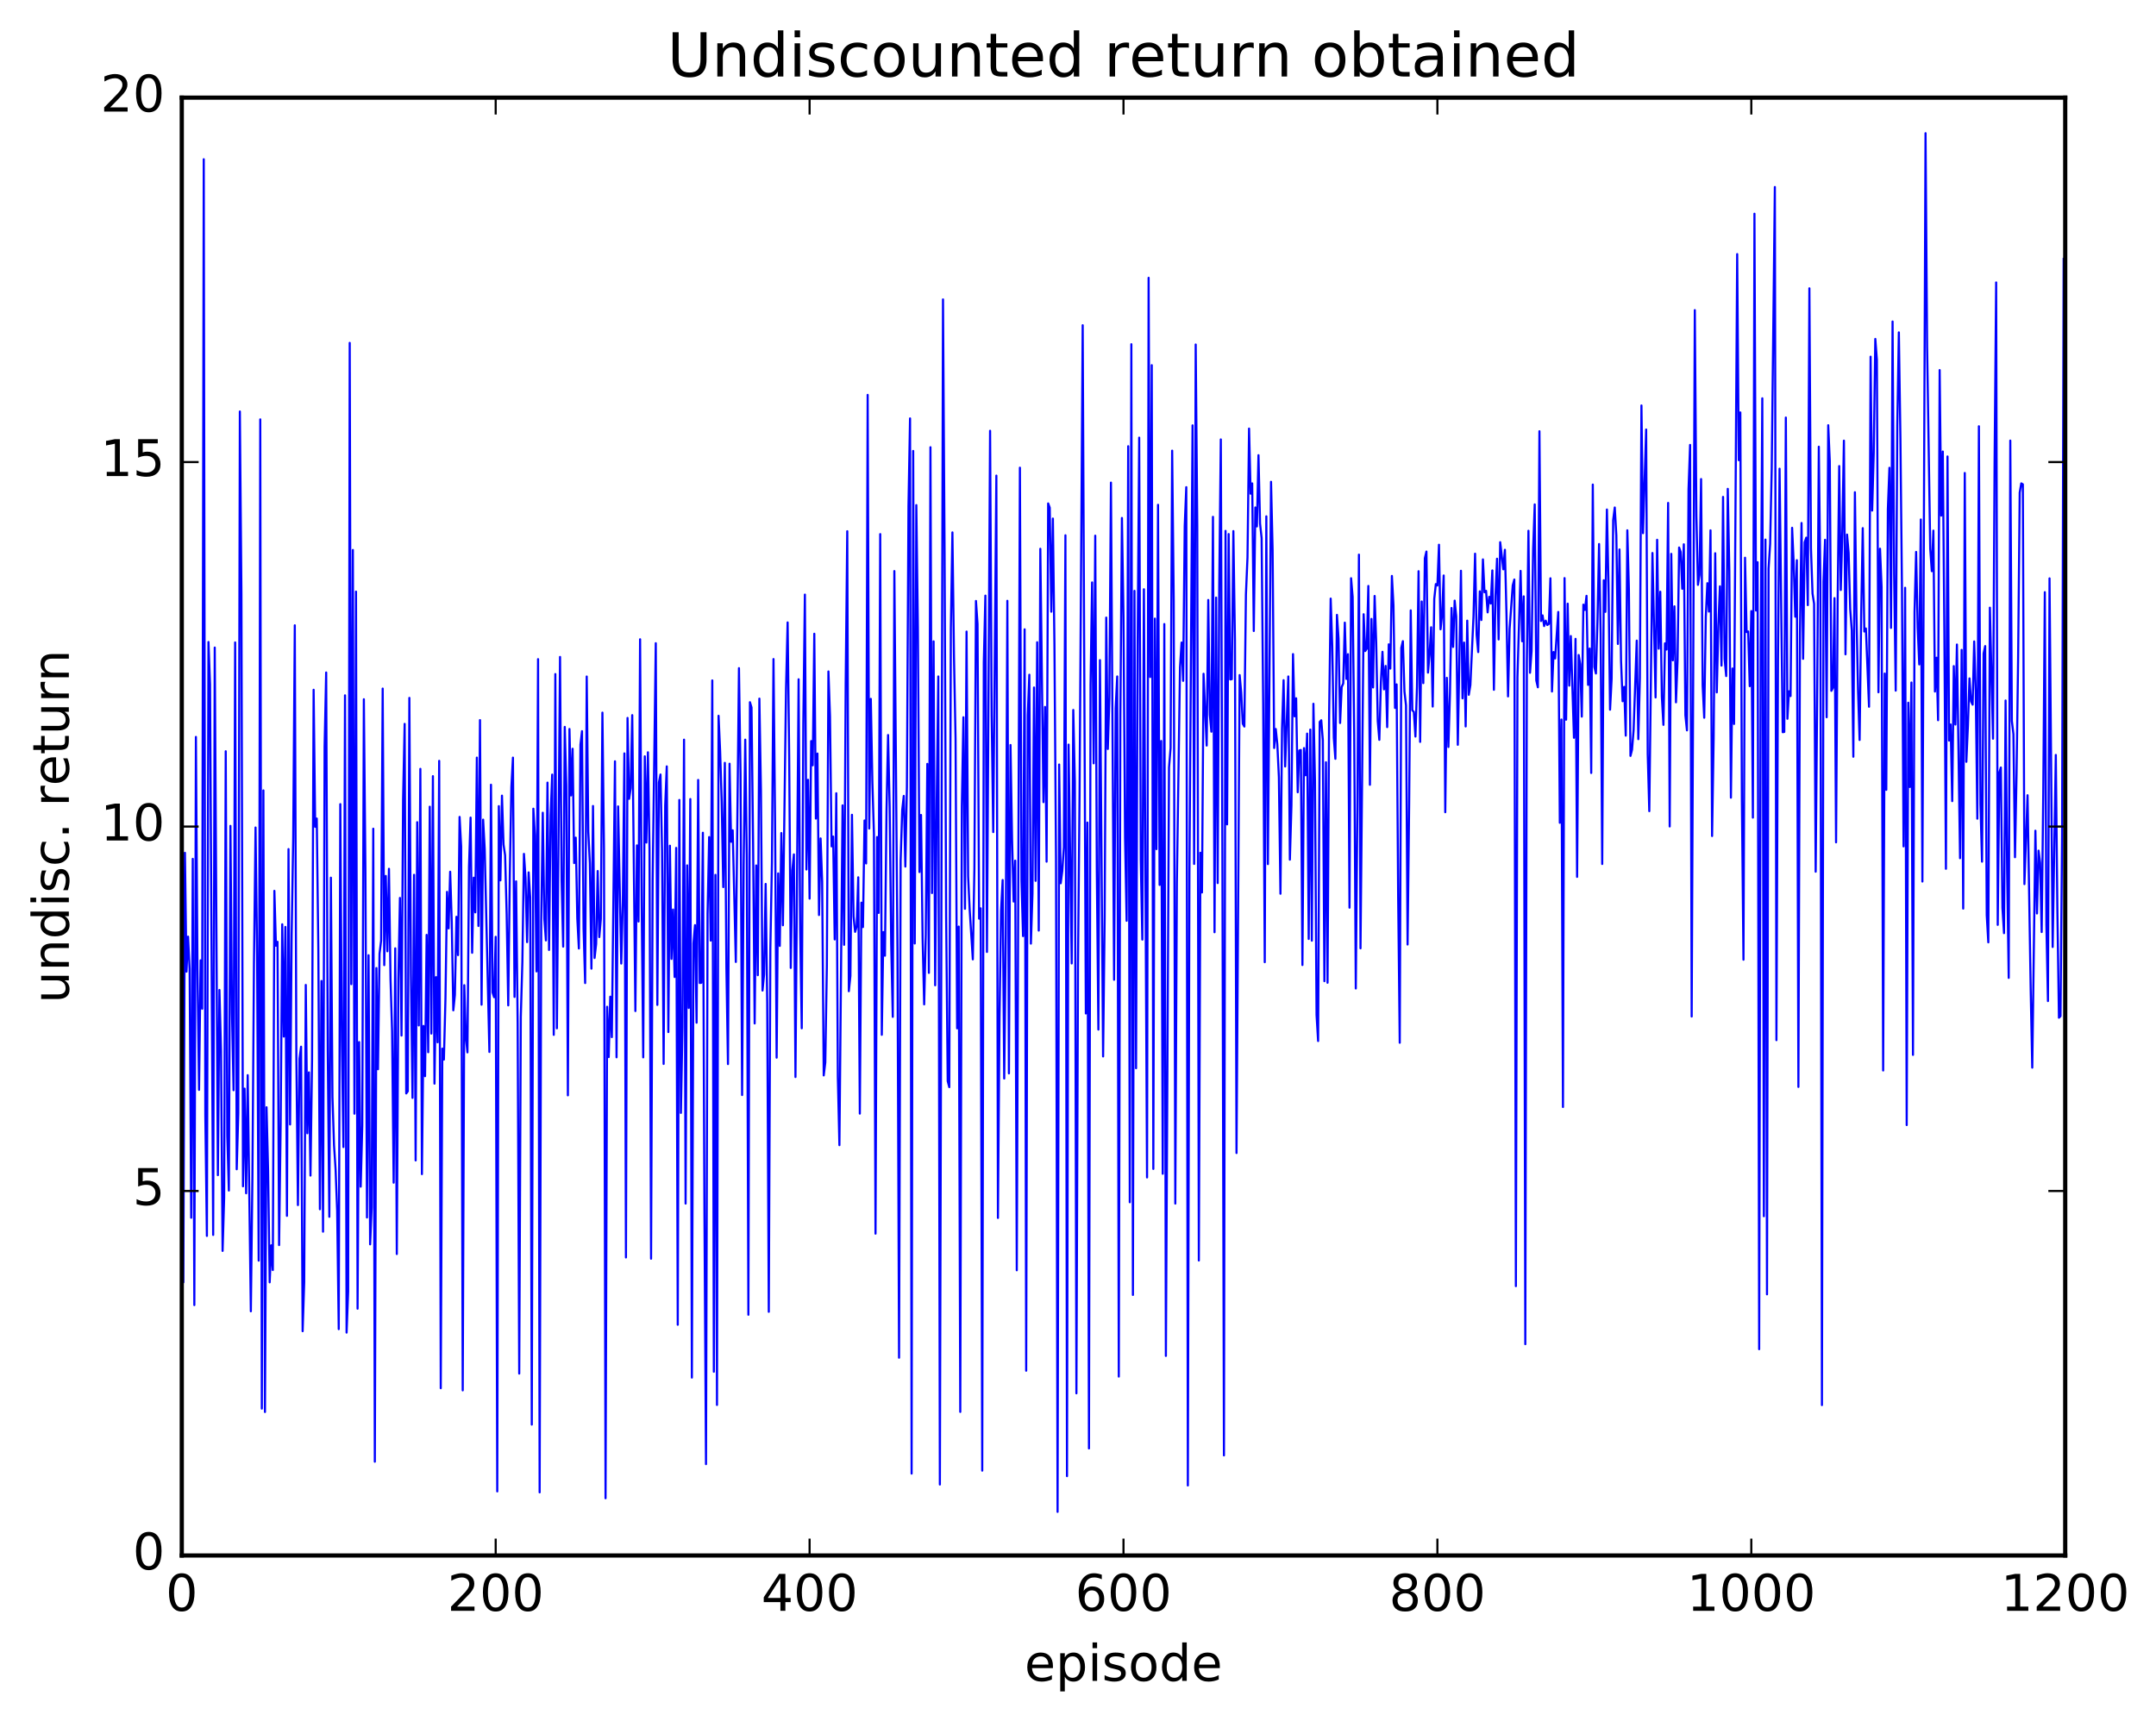 <?xml version="1.0" encoding="utf-8" standalone="no"?>
<!DOCTYPE svg PUBLIC "-//W3C//DTD SVG 1.1//EN"
  "http://www.w3.org/Graphics/SVG/1.1/DTD/svg11.dtd">
<!-- Created with matplotlib (http://matplotlib.org/) -->
<svg height="408pt" version="1.1" viewBox="0 0 511 408" width="511pt" xmlns="http://www.w3.org/2000/svg" xmlns:xlink="http://www.w3.org/1999/xlink">
 <defs>
  <style type="text/css">
*{stroke-linecap:butt;stroke-linejoin:round;stroke-miterlimit:100000;}
  </style>
 </defs>
 <g id="figure_1">
  <g id="patch_1">
   <path d="M 0 408.169 
L 511.954 408.169 
L 511.954 0 
L 0 0 
z
" style="fill:#ffffff;"/>
  </g>
  <g id="axes_1">
   <g id="patch_2">
    <path d="M 43.084 368.742 
L 489.484 368.742 
L 489.484 23.142 
L 43.084 23.142 
z
" style="fill:#ffffff;"/>
   </g>
   <g id="line2d_1">
    <path clip-path="url(#p59557472f6)" d="M 43.084 58.697 
L 43.456 303.981 
L 43.828 202.17 
L 44.2 230.336 
L 44.572 222.038 
L 44.944 229.709 
L 45.316 288.683 
L 45.688 203.602 
L 46.06 309.382 
L 46.432 174.697 
L 46.804 229.869 
L 47.176 258.363 
L 47.548 227.66 
L 47.92 239.134 
L 48.292 37.749 
L 48.664 264.371 
L 49.036 292.985 
L 49.408 152.189 
L 49.78 162.261 
L 50.524 292.748 
L 50.896 153.512 
L 51.64 278.583 
L 52.012 234.681 
L 52.384 249.06 
L 52.756 296.54 
L 53.128 283.847 
L 53.5 178.094 
L 53.872 269.241 
L 54.244 282.228 
L 54.616 195.784 
L 54.988 240.271 
L 55.36 258.447 
L 55.732 152.29 
L 56.104 277.183 
L 56.476 263.884 
L 56.848 97.55 
L 57.22 140.887 
L 57.592 281.223 
L 57.964 258.07 
L 58.336 282.877 
L 58.708 254.877 
L 59.452 310.855 
L 59.824 279.237 
L 60.196 228.315 
L 60.568 196.169 
L 60.94 226.555 
L 61.312 298.845 
L 61.684 99.419 
L 62.056 333.922 
L 62.428 187.376 
L 62.8 334.729 
L 63.172 262.489 
L 63.544 277.582 
L 63.916 303.994 
L 64.288 295.211 
L 64.66 301.079 
L 65.032 211.188 
L 65.404 224.198 
L 65.776 223.262 
L 66.148 295.159 
L 66.52 266.477 
L 66.892 219.111 
L 67.264 245.734 
L 67.636 219.736 
L 68.008 288.226 
L 68.38 201.285 
L 68.752 266.565 
L 69.124 221.733 
L 69.496 198.674 
L 69.868 148.237 
L 70.24 250.28 
L 70.612 285.677 
L 70.984 250.977 
L 71.356 248.133 
L 71.728 315.578 
L 72.1 303.932 
L 72.472 233.49 
L 72.844 268.649 
L 73.216 254.217 
L 73.588 278.684 
L 73.96 251.178 
L 74.332 163.52 
L 74.704 196.014 
L 75.076 194.042 
L 75.448 225.046 
L 75.82 286.661 
L 76.192 232.552 
L 76.564 291.982 
L 76.936 176.974 
L 77.308 159.42 
L 77.68 249.001 
L 78.052 288.454 
L 78.424 208.063 
L 78.796 260.04 
L 79.168 271.484 
L 79.54 277.222 
L 79.912 286.992 
L 80.284 315.084 
L 80.656 190.63 
L 81.028 246.721 
L 81.4 271.915 
L 81.772 164.84 
L 82.144 315.905 
L 82.516 306.146 
L 82.888 81.285 
L 83.26 233.301 
L 83.632 130.375 
L 84.004 264.013 
L 84.376 140.247 
L 84.748 310.234 
L 85.12 247.034 
L 85.492 281.307 
L 85.864 266.826 
L 86.236 165.765 
L 86.608 206.3 
L 86.98 288.621 
L 87.352 226.45 
L 87.724 294.985 
L 88.096 286.263 
L 88.468 196.455 
L 88.84 346.511 
L 89.212 229.487 
L 89.584 253.475 
L 89.956 226.083 
L 90.328 222.982 
L 90.7 163.232 
L 91.072 228.795 
L 91.444 207.652 
L 91.816 225.514 
L 92.188 205.962 
L 92.56 232.153 
L 92.932 244.435 
L 93.304 280.363 
L 93.676 224.811 
L 94.048 297.278 
L 94.42 232.122 
L 94.792 212.865 
L 95.164 245.49 
L 95.536 189.501 
L 95.908 171.606 
L 96.28 259.213 
L 96.652 258.702 
L 97.024 165.442 
L 97.396 230.851 
L 97.768 260.26 
L 98.14 207.386 
L 98.512 275.092 
L 98.884 194.907 
L 99.256 243.09 
L 99.628 182.267 
L 100 278.34 
L 100.372 243.208 
L 100.744 255.124 
L 101.116 221.621 
L 101.488 249.441 
L 101.86 191.242 
L 102.232 245.017 
L 102.604 183.996 
L 102.976 256.886 
L 103.348 231.641 
L 103.72 247.088 
L 104.092 180.368 
L 104.464 329.091 
L 104.836 248.592 
L 105.208 251.19 
L 105.58 236.722 
L 105.952 211.426 
L 106.324 220.088 
L 106.696 206.658 
L 107.068 218.61 
L 107.44 239.505 
L 107.812 235.878 
L 108.184 217.338 
L 108.556 226.419 
L 108.928 193.661 
L 109.3 200.71 
L 109.672 329.594 
L 110.044 233.549 
L 110.416 245.825 
L 110.788 249.479 
L 111.16 205.417 
L 111.532 193.822 
L 111.904 225.865 
L 112.276 208.064 
L 112.648 216.286 
L 113.02 179.597 
L 113.392 219.515 
L 113.764 170.707 
L 114.136 238.17 
L 114.508 194.303 
L 114.88 201.238 
L 115.996 249.372 
L 116.368 186.028 
L 116.74 235.273 
L 117.112 236.399 
L 117.484 222.084 
L 117.856 353.552 
L 118.228 191.106 
L 118.6 208.7 
L 118.972 188.616 
L 119.344 200.214 
L 119.716 202.752 
L 120.088 216.776 
L 120.46 238.334 
L 120.832 207.38 
L 121.204 186.554 
L 121.576 179.603 
L 121.948 236.328 
L 122.32 208.933 
L 122.692 242.709 
L 123.064 325.622 
L 123.436 241.067 
L 123.808 228.065 
L 124.18 202.424 
L 124.552 208.101 
L 124.924 223.341 
L 125.296 206.804 
L 125.668 212.769 
L 126.04 337.714 
L 126.412 191.715 
L 126.784 197.979 
L 127.156 230.283 
L 127.528 156.255 
L 127.9 353.78 
L 128.272 218.553 
L 128.644 192.667 
L 129.016 217.834 
L 129.388 222.934 
L 129.76 185.528 
L 130.132 225.195 
L 130.504 193.35 
L 130.876 183.628 
L 131.248 245.325 
L 131.62 159.794 
L 131.992 243.77 
L 132.736 155.734 
L 133.108 208.813 
L 133.48 224.408 
L 133.852 172.319 
L 134.224 186.194 
L 134.596 259.66 
L 134.968 172.814 
L 135.34 188.567 
L 135.712 177.499 
L 136.084 204.604 
L 136.456 198.575 
L 136.828 217.689 
L 137.2 224.851 
L 137.572 176.55 
L 137.944 173.33 
L 138.316 220.16 
L 138.688 233.043 
L 139.06 160.376 
L 139.432 197.173 
L 139.804 204.621 
L 140.176 229.631 
L 140.548 191.068 
L 140.92 227.099 
L 141.292 223.781 
L 141.664 206.482 
L 142.036 222.142 
L 142.408 217.831 
L 142.78 168.939 
L 143.152 201.451 
L 143.524 355.172 
L 143.896 238.666 
L 144.268 250.597 
L 144.64 236.277 
L 145.012 245.857 
L 145.756 180.477 
L 146.128 250.647 
L 146.5 191.167 
L 147.244 228.421 
L 147.616 213.967 
L 147.988 178.599 
L 148.36 298.093 
L 148.732 170.196 
L 149.104 189.374 
L 149.476 186.847 
L 149.848 169.531 
L 150.592 239.68 
L 150.964 200.408 
L 151.336 218.456 
L 151.708 151.549 
L 152.08 213.511 
L 152.452 250.661 
L 152.824 179.296 
L 153.196 199.736 
L 153.568 178.336 
L 153.94 201.258 
L 154.312 298.386 
L 154.684 208.716 
L 155.428 152.481 
L 155.8 238.224 
L 156.172 185.481 
L 156.544 183.604 
L 156.916 201.613 
L 157.288 252.213 
L 157.66 190.97 
L 158.032 181.68 
L 158.404 244.662 
L 158.776 200.488 
L 159.148 227.314 
L 159.52 215.614 
L 159.892 231.61 
L 160.264 201.001 
L 160.636 314.047 
L 161.008 189.637 
L 161.38 263.824 
L 161.752 243.658 
L 162.124 175.343 
L 162.496 285.32 
L 162.868 205.143 
L 163.24 238.948 
L 163.612 189.428 
L 163.984 326.569 
L 164.356 223.658 
L 164.728 219.315 
L 165.1 242.443 
L 165.472 184.895 
L 165.844 233.026 
L 166.216 232.977 
L 166.588 197.41 
L 166.96 287.355 
L 167.332 347.09 
L 167.704 216.615 
L 168.076 198.439 
L 168.448 222.979 
L 168.82 161.303 
L 169.192 325.181 
L 169.564 207.4 
L 169.936 333.055 
L 170.308 169.684 
L 170.68 178.114 
L 171.052 190.053 
L 171.424 210.291 
L 171.796 180.845 
L 172.168 229.536 
L 172.54 252.25 
L 172.912 181.044 
L 173.284 199.551 
L 173.656 196.837 
L 174.4 228.041 
L 175.144 158.394 
L 175.516 183.504 
L 175.888 259.589 
L 176.26 204.86 
L 176.632 175.343 
L 177.004 203.034 
L 177.376 311.676 
L 177.748 166.466 
L 178.12 167.719 
L 178.492 199.926 
L 178.864 242.618 
L 179.236 205.169 
L 179.608 231.175 
L 179.98 165.616 
L 180.352 187.397 
L 180.724 234.816 
L 181.096 230.996 
L 181.468 209.545 
L 181.84 237.692 
L 182.212 310.975 
L 182.584 224.787 
L 182.956 204.554 
L 183.328 156.236 
L 183.7 194.694 
L 184.072 250.727 
L 184.444 207.052 
L 184.816 224.238 
L 185.188 197.482 
L 185.56 219.344 
L 186.304 163.12 
L 186.676 147.553 
L 187.048 179.336 
L 187.42 229.457 
L 187.792 206.312 
L 188.164 202.545 
L 188.536 255.314 
L 189.28 161.033 
L 189.652 220.554 
L 190.024 243.762 
L 190.396 171.554 
L 190.768 140.952 
L 191.14 206.127 
L 191.512 184.863 
L 191.884 213.031 
L 192.256 175.677 
L 192.628 181.426 
L 193 150.236 
L 193.372 194.052 
L 193.744 178.635 
L 194.116 216.915 
L 194.488 198.754 
L 194.86 209.032 
L 195.232 254.942 
L 195.604 251.882 
L 195.976 228.932 
L 196.348 159.177 
L 196.72 169.809 
L 197.092 200.642 
L 197.464 198.314 
L 197.836 222.697 
L 198.208 188.048 
L 198.58 255.349 
L 198.952 271.468 
L 199.696 190.923 
L 200.068 223.977 
L 200.44 161.975 
L 200.812 125.935 
L 201.184 234.975 
L 201.556 231.355 
L 201.928 193.157 
L 202.3 217.229 
L 202.672 220.905 
L 203.044 219.612 
L 203.416 207.973 
L 203.788 263.993 
L 204.16 213.984 
L 204.532 219.774 
L 204.904 194.506 
L 205.276 204.692 
L 205.648 93.61 
L 206.02 196.412 
L 206.392 165.673 
L 206.764 185.442 
L 207.136 197.663 
L 207.508 292.446 
L 207.88 198.428 
L 208.252 216.419 
L 208.624 126.613 
L 208.996 245.309 
L 209.368 220.956 
L 209.74 226.56 
L 210.112 192.275 
L 210.484 174.243 
L 210.856 191.129 
L 211.228 223.879 
L 211.6 241.053 
L 211.972 135.378 
L 212.716 225.589 
L 213.088 321.858 
L 213.46 204.009 
L 213.832 192.052 
L 214.204 188.678 
L 214.576 205.432 
L 214.948 186.52 
L 215.32 120.01 
L 215.692 99.191 
L 216.064 349.33 
L 216.436 106.9 
L 216.808 223.662 
L 217.18 119.742 
L 217.552 148.875 
L 217.924 206.725 
L 218.296 193.196 
L 218.668 222.354 
L 219.04 238.098 
L 219.412 221.621 
L 219.784 181.084 
L 220.156 230.631 
L 220.528 106.018 
L 220.9 211.706 
L 221.272 152.039 
L 221.644 233.57 
L 222.016 189.351 
L 222.388 160.364 
L 222.76 351.921 
L 223.504 70.981 
L 223.876 130.906 
L 224.248 217.086 
L 224.62 256.285 
L 224.992 257.723 
L 225.364 148.952 
L 225.736 126.213 
L 226.108 155.704 
L 226.48 175.088 
L 226.852 243.783 
L 227.224 219.654 
L 227.596 334.706 
L 227.968 191.127 
L 228.34 170.036 
L 228.712 215.44 
L 229.084 149.721 
L 229.456 207.712 
L 229.828 215.669 
L 230.572 227.425 
L 230.944 205.899 
L 231.316 142.463 
L 231.688 147.927 
L 232.06 217.78 
L 232.432 215.328 
L 232.804 348.628 
L 233.176 156.987 
L 233.548 141.201 
L 233.92 225.668 
L 234.664 102.124 
L 235.036 169.492 
L 235.408 197.257 
L 236.152 112.748 
L 236.524 288.724 
L 236.896 241.179 
L 237.268 215.823 
L 237.64 208.62 
L 238.012 255.674 
L 238.384 221.606 
L 238.756 142.43 
L 239.128 254.459 
L 239.5 176.61 
L 239.872 198.895 
L 240.244 213.72 
L 240.616 204.022 
L 240.988 301.135 
L 241.732 110.87 
L 242.104 208.694 
L 242.476 221.913 
L 242.848 149.188 
L 243.22 324.941 
L 243.592 169.604 
L 243.964 159.953 
L 244.336 223.697 
L 244.708 211.872 
L 245.08 162.982 
L 245.452 208.814 
L 245.824 152.249 
L 246.196 220.597 
L 246.568 130.096 
L 247.312 190.155 
L 247.684 167.584 
L 248.056 204.267 
L 248.428 119.34 
L 248.8 120.361 
L 249.172 145.012 
L 249.544 122.933 
L 249.916 152.879 
L 250.288 203.455 
L 250.66 358.403 
L 251.032 181.238 
L 251.404 209.387 
L 251.776 206.483 
L 252.148 200.846 
L 252.52 126.895 
L 252.892 349.936 
L 253.264 176.513 
L 254.008 228.399 
L 254.38 168.304 
L 254.752 185.259 
L 255.124 330.305 
L 255.496 229.14 
L 255.868 188.551 
L 256.612 77.098 
L 257.356 240.258 
L 257.728 194.993 
L 258.1 343.367 
L 258.472 162.383 
L 258.844 138.069 
L 259.216 180.957 
L 259.588 126.991 
L 259.96 206.156 
L 260.332 244.072 
L 260.704 156.491 
L 261.448 250.441 
L 261.82 217.289 
L 262.192 146.403 
L 262.564 177.553 
L 262.936 165.372 
L 263.308 114.407 
L 264.052 232.261 
L 264.424 167.887 
L 264.796 160.36 
L 265.168 326.334 
L 265.54 169.838 
L 265.912 122.792 
L 266.284 146.268 
L 266.656 198.652 
L 267.028 218.28 
L 267.4 105.779 
L 267.772 285.001 
L 268.144 81.602 
L 268.516 306.98 
L 268.888 140.069 
L 269.26 253.229 
L 269.632 152.99 
L 270.004 103.751 
L 270.376 203.866 
L 270.748 222.735 
L 271.12 139.69 
L 271.864 279.12 
L 272.236 65.854 
L 272.608 160.494 
L 272.98 86.566 
L 273.352 277.106 
L 273.724 146.642 
L 274.096 201.293 
L 274.468 119.67 
L 274.84 209.779 
L 275.212 175.659 
L 275.584 278.251 
L 275.956 147.94 
L 276.328 321.431 
L 277.072 181.935 
L 277.444 177.335 
L 277.816 106.833 
L 278.188 142.538 
L 278.56 285.322 
L 278.932 209.337 
L 279.676 158.166 
L 280.048 152.319 
L 280.42 161.405 
L 280.792 124.696 
L 281.164 115.49 
L 281.536 352.144 
L 281.908 206.869 
L 282.652 100.836 
L 283.024 204.804 
L 283.396 81.671 
L 283.768 124.812 
L 284.14 298.813 
L 284.512 202.154 
L 284.884 211.571 
L 285.256 159.724 
L 286 176.741 
L 286.372 142.232 
L 286.744 169.424 
L 287.116 173.457 
L 287.488 122.523 
L 287.86 220.998 
L 288.232 141.662 
L 288.604 209.338 
L 288.976 138.673 
L 289.348 104.17 
L 289.72 201.933 
L 290.092 345.019 
L 290.464 125.852 
L 290.836 195.428 
L 291.208 126.602 
L 291.58 161.072 
L 291.952 161.001 
L 292.324 125.902 
L 292.696 151.763 
L 293.068 273.332 
L 293.812 160.036 
L 294.184 164.224 
L 294.556 171.569 
L 294.928 172.239 
L 295.3 140.923 
L 295.672 132.128 
L 296.044 101.598 
L 296.416 117.036 
L 296.788 114.593 
L 297.16 149.586 
L 297.532 120.296 
L 297.904 124.796 
L 298.276 107.908 
L 298.648 124.106 
L 299.02 127.542 
L 299.392 166.929 
L 299.764 228.096 
L 300.136 122.4 
L 300.508 204.842 
L 301.252 114.215 
L 301.624 130.308 
L 301.996 177.324 
L 302.368 172.818 
L 302.74 176.4 
L 303.112 184.234 
L 303.484 211.872 
L 303.856 172.812 
L 304.228 161.248 
L 304.6 181.702 
L 305.344 160.362 
L 305.716 203.79 
L 306.088 190.847 
L 306.46 155.062 
L 306.832 169.817 
L 307.204 165.532 
L 307.576 187.81 
L 307.948 177.92 
L 308.32 177.789 
L 308.692 228.767 
L 309.064 177.347 
L 309.436 183.779 
L 309.808 173.905 
L 310.18 222.583 
L 310.552 172.954 
L 310.924 222.993 
L 311.296 166.839 
L 311.668 185.073 
L 312.04 240.598 
L 312.412 246.781 
L 312.784 171.141 
L 313.156 170.748 
L 313.528 175.464 
L 313.9 232.6 
L 314.272 180.701 
L 314.644 232.97 
L 315.016 169.559 
L 315.388 141.903 
L 315.76 153.102 
L 316.132 174.934 
L 316.504 179.882 
L 316.876 145.762 
L 317.248 151.355 
L 317.62 171.395 
L 317.992 162.872 
L 318.364 162.013 
L 318.736 147.604 
L 319.108 160.952 
L 319.48 155.08 
L 319.852 215.173 
L 320.224 137.074 
L 320.596 141.492 
L 320.968 174.071 
L 321.34 234.329 
L 321.712 192.034 
L 322.084 131.482 
L 322.456 224.813 
L 323.2 145.609 
L 323.572 154.335 
L 323.944 153.78 
L 324.316 138.908 
L 324.688 186.041 
L 325.06 146.723 
L 325.432 162.967 
L 325.804 141.279 
L 326.176 152.3 
L 326.548 170.932 
L 326.92 175.385 
L 327.292 161.671 
L 327.664 154.517 
L 328.036 163.419 
L 328.408 157.87 
L 328.78 172.369 
L 329.152 152.746 
L 329.524 158.503 
L 329.896 136.53 
L 330.268 143.48 
L 330.64 167.819 
L 331.012 162.242 
L 331.384 212.669 
L 331.756 247.194 
L 332.128 153.579 
L 332.5 151.992 
L 332.872 163.903 
L 333.244 167.224 
L 333.616 223.907 
L 333.988 190.391 
L 334.36 144.701 
L 334.732 168.37 
L 335.104 168.771 
L 335.476 174.607 
L 335.848 162.695 
L 336.22 135.41 
L 336.592 175.873 
L 336.964 142.595 
L 337.336 161.937 
L 337.708 132.338 
L 338.08 130.75 
L 338.452 159.451 
L 338.824 155.121 
L 339.196 148.699 
L 339.568 167.495 
L 339.94 141.963 
L 340.312 138.461 
L 340.684 138.804 
L 341.056 129.132 
L 341.428 149.179 
L 341.8 145.716 
L 342.172 136.425 
L 342.544 192.544 
L 342.916 160.687 
L 343.288 177.075 
L 343.66 164.429 
L 344.032 144.131 
L 344.404 153.356 
L 344.776 142.385 
L 345.148 146.141 
L 345.52 176.561 
L 346.264 135.31 
L 346.636 165.548 
L 347.008 152.328 
L 347.38 172.21 
L 347.752 147.132 
L 348.124 164.711 
L 348.496 162.428 
L 349.24 146.112 
L 349.612 131.257 
L 349.984 150.499 
L 350.356 154.582 
L 350.728 140.181 
L 351.1 146.978 
L 351.472 132.612 
L 351.844 140.41 
L 352.216 140.064 
L 352.588 145.17 
L 352.96 141.486 
L 353.332 143.075 
L 353.704 135.226 
L 354.076 163.522 
L 354.448 141.149 
L 354.82 132.448 
L 355.192 151.588 
L 355.564 128.531 
L 356.308 134.968 
L 356.68 130.331 
L 357.052 145.37 
L 357.424 165.09 
L 357.796 149.087 
L 358.54 138.765 
L 358.912 137.379 
L 359.284 304.893 
L 359.656 160.552 
L 360.4 135.337 
L 360.772 152.02 
L 361.144 141.373 
L 361.516 318.649 
L 361.888 156.85 
L 362.26 125.827 
L 362.632 159.49 
L 363.004 154.343 
L 363.376 130.12 
L 363.748 119.577 
L 364.12 161.296 
L 364.492 162.929 
L 364.864 102.232 
L 365.236 147.216 
L 365.608 145.879 
L 365.98 148.415 
L 366.352 147.126 
L 366.724 148.164 
L 367.096 147.914 
L 367.468 137.086 
L 367.84 163.929 
L 368.212 154.568 
L 368.584 156.087 
L 369.328 145.067 
L 369.7 195.047 
L 370.072 170.572 
L 370.444 262.429 
L 370.816 137.043 
L 371.188 170.61 
L 371.56 143.108 
L 371.932 162.541 
L 372.304 150.784 
L 373.048 174.898 
L 373.42 151.448 
L 373.792 207.871 
L 374.164 155.279 
L 374.536 157.447 
L 374.908 169.882 
L 375.28 143.335 
L 375.652 144.587 
L 376.024 141.254 
L 376.396 162.357 
L 376.768 153.741 
L 377.14 183.235 
L 377.512 114.873 
L 377.884 158.118 
L 378.256 159.66 
L 378.628 146.884 
L 379 128.968 
L 379.372 150.133 
L 379.744 204.817 
L 380.116 137.557 
L 380.488 145.05 
L 380.86 120.785 
L 381.232 138.356 
L 381.604 168.236 
L 381.976 160.9 
L 382.348 123.258 
L 382.72 120.307 
L 383.092 126.906 
L 383.464 152.656 
L 383.836 130.255 
L 384.208 156.652 
L 384.58 166.232 
L 384.952 162.834 
L 385.324 174.39 
L 385.696 125.714 
L 386.068 139.689 
L 386.44 179.194 
L 386.812 177.722 
L 387.184 173.08 
L 387.928 151.866 
L 388.3 175.222 
L 388.672 160.73 
L 389.044 96.122 
L 389.416 126.394 
L 390.16 101.826 
L 390.532 178.699 
L 390.904 192.292 
L 391.648 131.094 
L 392.392 165.335 
L 392.764 127.959 
L 393.136 153.772 
L 393.508 140.275 
L 393.88 165.185 
L 394.252 171.838 
L 394.624 152.511 
L 394.996 153.98 
L 395.368 119.221 
L 395.74 195.92 
L 396.112 131.299 
L 396.484 156.535 
L 396.856 143.737 
L 397.228 166.492 
L 397.6 156.67 
L 397.972 129.795 
L 398.344 130.859 
L 398.716 139.575 
L 399.088 129.028 
L 399.46 169.549 
L 399.832 173.143 
L 400.204 116.022 
L 400.576 105.473 
L 400.948 240.973 
L 401.692 73.517 
L 402.064 122.232 
L 402.436 138.647 
L 402.808 136.302 
L 403.18 113.565 
L 403.552 162.446 
L 403.924 170.146 
L 404.296 146.202 
L 404.668 138.242 
L 405.04 144.983 
L 405.412 125.723 
L 405.784 198.187 
L 406.156 174.965 
L 406.528 131.15 
L 406.9 164.134 
L 407.272 148.308 
L 407.644 138.993 
L 408.016 157.788 
L 408.388 117.797 
L 408.76 156.229 
L 409.132 160.268 
L 409.504 115.888 
L 409.876 135.409 
L 410.248 189.096 
L 410.62 158.48 
L 410.992 171.626 
L 411.736 60.238 
L 412.108 109.092 
L 412.48 97.771 
L 412.852 189.752 
L 413.224 227.505 
L 413.596 132.214 
L 413.968 149.834 
L 414.34 149.696 
L 414.712 162.665 
L 415.084 144.859 
L 415.456 193.824 
L 415.828 50.667 
L 416.2 144.733 
L 416.572 133.276 
L 416.944 319.839 
L 417.316 153.739 
L 417.688 94.425 
L 418.06 288.319 
L 418.432 127.911 
L 418.804 306.837 
L 419.176 134.804 
L 419.548 128.912 
L 419.92 111.09 
L 420.664 44.331 
L 421.036 246.579 
L 421.408 156.322 
L 421.78 111.114 
L 422.524 173.577 
L 422.896 173.511 
L 423.268 98.989 
L 423.64 170.393 
L 424.012 163.873 
L 424.384 165.009 
L 424.756 125.119 
L 425.128 133.549 
L 425.5 146.205 
L 425.872 132.8 
L 426.244 257.664 
L 426.616 149.974 
L 426.988 123.982 
L 427.36 156.179 
L 427.732 128.565 
L 428.104 127.457 
L 428.476 143.453 
L 428.848 68.351 
L 429.22 129.996 
L 429.592 140.713 
L 429.964 143.125 
L 430.336 206.643 
L 430.708 163.293 
L 431.08 105.9 
L 431.452 138.058 
L 431.824 333.089 
L 432.196 137.847 
L 432.568 127.962 
L 432.94 170.03 
L 433.312 100.805 
L 433.684 109.344 
L 434.056 163.769 
L 434.428 163.066 
L 434.8 141.791 
L 435.172 199.685 
L 435.544 142.813 
L 435.916 110.489 
L 436.288 139.861 
L 436.66 125.907 
L 437.032 104.461 
L 437.404 155.112 
L 437.776 126.726 
L 438.148 131.057 
L 438.52 144.368 
L 438.892 149.407 
L 439.264 179.389 
L 439.636 116.692 
L 440.008 145.683 
L 440.38 163.716 
L 440.752 175.418 
L 441.124 145.682 
L 441.496 125.199 
L 441.868 149.707 
L 442.24 148.984 
L 442.984 167.541 
L 443.356 84.556 
L 443.728 121.034 
L 444.1 107.348 
L 444.472 80.348 
L 444.844 85.282 
L 445.216 164.111 
L 445.588 130.079 
L 445.96 139.173 
L 446.332 253.768 
L 446.704 159.673 
L 447.076 187.237 
L 447.448 120.71 
L 447.82 110.897 
L 448.192 148.85 
L 448.564 76.217 
L 448.936 136.168 
L 449.308 163.719 
L 449.68 100.834 
L 450.052 78.797 
L 450.424 103.928 
L 450.796 140.119 
L 451.168 200.643 
L 451.54 139.339 
L 451.912 266.708 
L 452.284 166.583 
L 452.656 186.561 
L 453.028 161.797 
L 453.4 250.07 
L 453.772 145.031 
L 454.144 130.838 
L 454.516 148.777 
L 454.888 157.507 
L 455.26 123.148 
L 455.632 208.978 
L 456.376 31.575 
L 456.748 82.073 
L 457.492 130.14 
L 457.864 135.408 
L 458.236 125.789 
L 458.608 163.937 
L 458.98 155.915 
L 459.352 170.733 
L 459.724 87.732 
L 460.096 122.231 
L 460.468 107.043 
L 460.84 149.674 
L 461.212 205.957 
L 461.584 108.215 
L 461.956 175.558 
L 462.328 171.746 
L 462.7 189.914 
L 463.072 157.906 
L 463.444 171.759 
L 463.816 152.789 
L 464.56 203.442 
L 464.932 154.066 
L 465.304 215.39 
L 465.676 112.126 
L 466.048 180.596 
L 466.42 172.088 
L 466.792 160.819 
L 467.164 166.297 
L 467.536 167.046 
L 467.908 152.055 
L 468.28 163.829 
L 468.652 194.079 
L 469.024 101.05 
L 469.396 190.702 
L 469.768 204.265 
L 470.14 154.917 
L 470.512 153.159 
L 470.884 216.937 
L 471.256 223.392 
L 471.628 144.058 
L 472.372 175.119 
L 472.744 109.456 
L 473.116 66.957 
L 473.488 219.25 
L 473.86 183.202 
L 474.232 181.945 
L 474.604 215.202 
L 474.976 221.211 
L 475.348 166.065 
L 475.72 206.58 
L 476.092 231.816 
L 476.464 104.444 
L 476.836 170.902 
L 477.208 174.042 
L 477.58 203.213 
L 477.952 183.276 
L 478.324 155.974 
L 478.696 116.773 
L 479.068 114.589 
L 479.44 114.813 
L 479.812 209.588 
L 480.556 188.52 
L 481.3 234.67 
L 481.672 253.095 
L 482.416 196.934 
L 482.788 216.546 
L 483.16 201.654 
L 483.532 204.52 
L 483.904 220.949 
L 484.276 188.458 
L 484.648 140.377 
L 485.02 219.183 
L 485.392 237.313 
L 485.764 137.106 
L 486.508 224.488 
L 487.252 178.968 
L 487.624 215.652 
L 487.996 241.261 
L 488.368 240.896 
L 488.74 197.793 
L 489.112 61.38 
L 489.112 61.38 
" style="fill:none;stroke:#0000ff;stroke-linecap:square;stroke-width:0.5;"/>
   </g>
   <g id="patch_3">
    <path d="M 43.084 23.142 
L 489.484 23.142 
" style="fill:none;stroke:#000000;stroke-linecap:square;stroke-linejoin:miter;"/>
   </g>
   <g id="patch_4">
    <path d="M 43.084 368.742 
L 43.084 23.142 
" style="fill:none;stroke:#000000;stroke-linecap:square;stroke-linejoin:miter;"/>
   </g>
   <g id="patch_5">
    <path d="M 43.084 368.742 
L 489.484 368.742 
" style="fill:none;stroke:#000000;stroke-linecap:square;stroke-linejoin:miter;"/>
   </g>
   <g id="patch_6">
    <path d="M 489.484 368.742 
L 489.484 23.142 
" style="fill:none;stroke:#000000;stroke-linecap:square;stroke-linejoin:miter;"/>
   </g>
   <g id="matplotlib.axis_1">
    <g id="xtick_1">
     <g id="line2d_2">
      <defs>
       <path d="M 0 0 
L 0 -4 
" id="medafabf9f9" style="stroke:#000000;stroke-width:0.5;"/>
      </defs>
      <g>
       <use style="stroke:#000000;stroke-width:0.5;" x="43.084" xlink:href="#medafabf9f9" y="368.742"/>
      </g>
     </g>
     <g id="line2d_3">
      <defs>
       <path d="M 0 0 
L 0 4 
" id="ma21cf1900b" style="stroke:#000000;stroke-width:0.5;"/>
      </defs>
      <g>
       <use style="stroke:#000000;stroke-width:0.5;" x="43.084" xlink:href="#ma21cf1900b" y="23.142"/>
      </g>
     </g>
     <g id="text_1">
      <!-- 0 -->
      <defs>
       <path d="M 31.781 66.406 
Q 24.172 66.406 20.328 58.906 
Q 16.5 51.422 16.5 36.375 
Q 16.5 21.391 20.328 13.891 
Q 24.172 6.391 31.781 6.391 
Q 39.453 6.391 43.281 13.891 
Q 47.125 21.391 47.125 36.375 
Q 47.125 51.422 43.281 58.906 
Q 39.453 66.406 31.781 66.406 
M 31.781 74.219 
Q 44.047 74.219 50.516 64.516 
Q 56.984 54.828 56.984 36.375 
Q 56.984 17.969 50.516 8.266 
Q 44.047 -1.422 31.781 -1.422 
Q 19.531 -1.422 13.062 8.266 
Q 6.594 17.969 6.594 36.375 
Q 6.594 54.828 13.062 64.516 
Q 19.531 74.219 31.781 74.219 
" id="BitstreamVeraSans-Roman-30"/>
      </defs>
      <g transform="translate(39.266 381.86)scale(0.12 -0.12)">
       <use xlink:href="#BitstreamVeraSans-Roman-30"/>
      </g>
     </g>
    </g>
    <g id="xtick_2">
     <g id="line2d_4">
      <g>
       <use style="stroke:#000000;stroke-width:0.5;" x="117.484" xlink:href="#medafabf9f9" y="368.742"/>
      </g>
     </g>
     <g id="line2d_5">
      <g>
       <use style="stroke:#000000;stroke-width:0.5;" x="117.484" xlink:href="#ma21cf1900b" y="23.142"/>
      </g>
     </g>
     <g id="text_2">
      <!-- 200 -->
      <defs>
       <path d="M 19.188 8.297 
L 53.609 8.297 
L 53.609 0 
L 7.328 0 
L 7.328 8.297 
Q 12.938 14.109 22.625 23.891 
Q 32.328 33.688 34.812 36.531 
Q 39.547 41.844 41.422 45.531 
Q 43.312 49.219 43.312 52.781 
Q 43.312 58.594 39.234 62.25 
Q 35.156 65.922 28.609 65.922 
Q 23.969 65.922 18.812 64.312 
Q 13.672 62.703 7.812 59.422 
L 7.812 69.391 
Q 13.766 71.781 18.938 73 
Q 24.125 74.219 28.422 74.219 
Q 39.75 74.219 46.484 68.547 
Q 53.219 62.891 53.219 53.422 
Q 53.219 48.922 51.531 44.891 
Q 49.859 40.875 45.406 35.406 
Q 44.188 33.984 37.641 27.219 
Q 31.109 20.453 19.188 8.297 
" id="BitstreamVeraSans-Roman-32"/>
      </defs>
      <g transform="translate(106.031 381.86)scale(0.12 -0.12)">
       <use xlink:href="#BitstreamVeraSans-Roman-32"/>
       <use x="63.623" xlink:href="#BitstreamVeraSans-Roman-30"/>
       <use x="127.246" xlink:href="#BitstreamVeraSans-Roman-30"/>
      </g>
     </g>
    </g>
    <g id="xtick_3">
     <g id="line2d_6">
      <g>
       <use style="stroke:#000000;stroke-width:0.5;" x="191.884" xlink:href="#medafabf9f9" y="368.742"/>
      </g>
     </g>
     <g id="line2d_7">
      <g>
       <use style="stroke:#000000;stroke-width:0.5;" x="191.884" xlink:href="#ma21cf1900b" y="23.142"/>
      </g>
     </g>
     <g id="text_3">
      <!-- 400 -->
      <defs>
       <path d="M 37.797 64.312 
L 12.891 25.391 
L 37.797 25.391 
z
M 35.203 72.906 
L 47.609 72.906 
L 47.609 25.391 
L 58.016 25.391 
L 58.016 17.188 
L 47.609 17.188 
L 47.609 0 
L 37.797 0 
L 37.797 17.188 
L 4.891 17.188 
L 4.891 26.703 
z
" id="BitstreamVeraSans-Roman-34"/>
      </defs>
      <g transform="translate(180.431 381.86)scale(0.12 -0.12)">
       <use xlink:href="#BitstreamVeraSans-Roman-34"/>
       <use x="63.623" xlink:href="#BitstreamVeraSans-Roman-30"/>
       <use x="127.246" xlink:href="#BitstreamVeraSans-Roman-30"/>
      </g>
     </g>
    </g>
    <g id="xtick_4">
     <g id="line2d_8">
      <g>
       <use style="stroke:#000000;stroke-width:0.5;" x="266.284" xlink:href="#medafabf9f9" y="368.742"/>
      </g>
     </g>
     <g id="line2d_9">
      <g>
       <use style="stroke:#000000;stroke-width:0.5;" x="266.284" xlink:href="#ma21cf1900b" y="23.142"/>
      </g>
     </g>
     <g id="text_4">
      <!-- 600 -->
      <defs>
       <path d="M 33.016 40.375 
Q 26.375 40.375 22.484 35.828 
Q 18.609 31.297 18.609 23.391 
Q 18.609 15.531 22.484 10.953 
Q 26.375 6.391 33.016 6.391 
Q 39.656 6.391 43.531 10.953 
Q 47.406 15.531 47.406 23.391 
Q 47.406 31.297 43.531 35.828 
Q 39.656 40.375 33.016 40.375 
M 52.594 71.297 
L 52.594 62.312 
Q 48.875 64.062 45.094 64.984 
Q 41.312 65.922 37.594 65.922 
Q 27.828 65.922 22.672 59.328 
Q 17.531 52.734 16.797 39.406 
Q 19.672 43.656 24.016 45.922 
Q 28.375 48.188 33.594 48.188 
Q 44.578 48.188 50.953 41.516 
Q 57.328 34.859 57.328 23.391 
Q 57.328 12.156 50.688 5.359 
Q 44.047 -1.422 33.016 -1.422 
Q 20.359 -1.422 13.672 8.266 
Q 6.984 17.969 6.984 36.375 
Q 6.984 53.656 15.188 63.938 
Q 23.391 74.219 37.203 74.219 
Q 40.922 74.219 44.703 73.484 
Q 48.484 72.75 52.594 71.297 
" id="BitstreamVeraSans-Roman-36"/>
      </defs>
      <g transform="translate(254.831 381.86)scale(0.12 -0.12)">
       <use xlink:href="#BitstreamVeraSans-Roman-36"/>
       <use x="63.623" xlink:href="#BitstreamVeraSans-Roman-30"/>
       <use x="127.246" xlink:href="#BitstreamVeraSans-Roman-30"/>
      </g>
     </g>
    </g>
    <g id="xtick_5">
     <g id="line2d_10">
      <g>
       <use style="stroke:#000000;stroke-width:0.5;" x="340.684" xlink:href="#medafabf9f9" y="368.742"/>
      </g>
     </g>
     <g id="line2d_11">
      <g>
       <use style="stroke:#000000;stroke-width:0.5;" x="340.684" xlink:href="#ma21cf1900b" y="23.142"/>
      </g>
     </g>
     <g id="text_5">
      <!-- 800 -->
      <defs>
       <path d="M 31.781 34.625 
Q 24.75 34.625 20.719 30.859 
Q 16.703 27.094 16.703 20.516 
Q 16.703 13.922 20.719 10.156 
Q 24.75 6.391 31.781 6.391 
Q 38.812 6.391 42.859 10.172 
Q 46.922 13.969 46.922 20.516 
Q 46.922 27.094 42.891 30.859 
Q 38.875 34.625 31.781 34.625 
M 21.922 38.812 
Q 15.578 40.375 12.031 44.719 
Q 8.5 49.078 8.5 55.328 
Q 8.5 64.062 14.719 69.141 
Q 20.953 74.219 31.781 74.219 
Q 42.672 74.219 48.875 69.141 
Q 55.078 64.062 55.078 55.328 
Q 55.078 49.078 51.531 44.719 
Q 48 40.375 41.703 38.812 
Q 48.828 37.156 52.797 32.312 
Q 56.781 27.484 56.781 20.516 
Q 56.781 9.906 50.312 4.234 
Q 43.844 -1.422 31.781 -1.422 
Q 19.734 -1.422 13.25 4.234 
Q 6.781 9.906 6.781 20.516 
Q 6.781 27.484 10.781 32.312 
Q 14.797 37.156 21.922 38.812 
M 18.312 54.391 
Q 18.312 48.734 21.844 45.562 
Q 25.391 42.391 31.781 42.391 
Q 38.141 42.391 41.719 45.562 
Q 45.312 48.734 45.312 54.391 
Q 45.312 60.062 41.719 63.234 
Q 38.141 66.406 31.781 66.406 
Q 25.391 66.406 21.844 63.234 
Q 18.312 60.062 18.312 54.391 
" id="BitstreamVeraSans-Roman-38"/>
      </defs>
      <g transform="translate(329.231 381.86)scale(0.12 -0.12)">
       <use xlink:href="#BitstreamVeraSans-Roman-38"/>
       <use x="63.623" xlink:href="#BitstreamVeraSans-Roman-30"/>
       <use x="127.246" xlink:href="#BitstreamVeraSans-Roman-30"/>
      </g>
     </g>
    </g>
    <g id="xtick_6">
     <g id="line2d_12">
      <g>
       <use style="stroke:#000000;stroke-width:0.5;" x="415.084" xlink:href="#medafabf9f9" y="368.742"/>
      </g>
     </g>
     <g id="line2d_13">
      <g>
       <use style="stroke:#000000;stroke-width:0.5;" x="415.084" xlink:href="#ma21cf1900b" y="23.142"/>
      </g>
     </g>
     <g id="text_6">
      <!-- 1000 -->
      <defs>
       <path d="M 12.406 8.297 
L 28.516 8.297 
L 28.516 63.922 
L 10.984 60.406 
L 10.984 69.391 
L 28.422 72.906 
L 38.281 72.906 
L 38.281 8.297 
L 54.391 8.297 
L 54.391 0 
L 12.406 0 
z
" id="BitstreamVeraSans-Roman-31"/>
      </defs>
      <g transform="translate(399.814 381.86)scale(0.12 -0.12)">
       <use xlink:href="#BitstreamVeraSans-Roman-31"/>
       <use x="63.623" xlink:href="#BitstreamVeraSans-Roman-30"/>
       <use x="127.246" xlink:href="#BitstreamVeraSans-Roman-30"/>
       <use x="190.869" xlink:href="#BitstreamVeraSans-Roman-30"/>
      </g>
     </g>
    </g>
    <g id="xtick_7">
     <g id="line2d_14">
      <g>
       <use style="stroke:#000000;stroke-width:0.5;" x="489.484" xlink:href="#medafabf9f9" y="368.742"/>
      </g>
     </g>
     <g id="line2d_15">
      <g>
       <use style="stroke:#000000;stroke-width:0.5;" x="489.484" xlink:href="#ma21cf1900b" y="23.142"/>
      </g>
     </g>
     <g id="text_7">
      <!-- 1200 -->
      <g transform="translate(474.214 381.86)scale(0.12 -0.12)">
       <use xlink:href="#BitstreamVeraSans-Roman-31"/>
       <use x="63.623" xlink:href="#BitstreamVeraSans-Roman-32"/>
       <use x="127.246" xlink:href="#BitstreamVeraSans-Roman-30"/>
       <use x="190.869" xlink:href="#BitstreamVeraSans-Roman-30"/>
      </g>
     </g>
    </g>
    <g id="text_8">
     <!-- episode -->
     <defs>
      <path d="M 18.109 8.203 
L 18.109 -20.797 
L 9.078 -20.797 
L 9.078 54.688 
L 18.109 54.688 
L 18.109 46.391 
Q 20.953 51.266 25.266 53.625 
Q 29.594 56 35.594 56 
Q 45.562 56 51.781 48.094 
Q 58.016 40.188 58.016 27.297 
Q 58.016 14.406 51.781 6.484 
Q 45.562 -1.422 35.594 -1.422 
Q 29.594 -1.422 25.266 0.953 
Q 20.953 3.328 18.109 8.203 
M 48.688 27.297 
Q 48.688 37.203 44.609 42.844 
Q 40.531 48.484 33.406 48.484 
Q 26.266 48.484 22.188 42.844 
Q 18.109 37.203 18.109 27.297 
Q 18.109 17.391 22.188 11.75 
Q 26.266 6.109 33.406 6.109 
Q 40.531 6.109 44.609 11.75 
Q 48.688 17.391 48.688 27.297 
" id="BitstreamVeraSans-Roman-70"/>
      <path d="M 45.406 46.391 
L 45.406 75.984 
L 54.391 75.984 
L 54.391 0 
L 45.406 0 
L 45.406 8.203 
Q 42.578 3.328 38.25 0.953 
Q 33.938 -1.422 27.875 -1.422 
Q 17.969 -1.422 11.734 6.484 
Q 5.516 14.406 5.516 27.297 
Q 5.516 40.188 11.734 48.094 
Q 17.969 56 27.875 56 
Q 33.938 56 38.25 53.625 
Q 42.578 51.266 45.406 46.391 
M 14.797 27.297 
Q 14.797 17.391 18.875 11.75 
Q 22.953 6.109 30.078 6.109 
Q 37.203 6.109 41.297 11.75 
Q 45.406 17.391 45.406 27.297 
Q 45.406 37.203 41.297 42.844 
Q 37.203 48.484 30.078 48.484 
Q 22.953 48.484 18.875 42.844 
Q 14.797 37.203 14.797 27.297 
" id="BitstreamVeraSans-Roman-64"/>
      <path d="M 30.609 48.391 
Q 23.391 48.391 19.188 42.75 
Q 14.984 37.109 14.984 27.297 
Q 14.984 17.484 19.156 11.844 
Q 23.344 6.203 30.609 6.203 
Q 37.797 6.203 41.984 11.859 
Q 46.188 17.531 46.188 27.297 
Q 46.188 37.016 41.984 42.703 
Q 37.797 48.391 30.609 48.391 
M 30.609 56 
Q 42.328 56 49.016 48.375 
Q 55.719 40.766 55.719 27.297 
Q 55.719 13.875 49.016 6.219 
Q 42.328 -1.422 30.609 -1.422 
Q 18.844 -1.422 12.172 6.219 
Q 5.516 13.875 5.516 27.297 
Q 5.516 40.766 12.172 48.375 
Q 18.844 56 30.609 56 
" id="BitstreamVeraSans-Roman-6f"/>
      <path d="M 56.203 29.594 
L 56.203 25.203 
L 14.891 25.203 
Q 15.484 15.922 20.484 11.062 
Q 25.484 6.203 34.422 6.203 
Q 39.594 6.203 44.453 7.469 
Q 49.312 8.734 54.109 11.281 
L 54.109 2.781 
Q 49.266 0.734 44.188 -0.344 
Q 39.109 -1.422 33.891 -1.422 
Q 20.797 -1.422 13.156 6.188 
Q 5.516 13.812 5.516 26.812 
Q 5.516 40.234 12.766 48.109 
Q 20.016 56 32.328 56 
Q 43.359 56 49.781 48.891 
Q 56.203 41.797 56.203 29.594 
M 47.219 32.234 
Q 47.125 39.594 43.094 43.984 
Q 39.062 48.391 32.422 48.391 
Q 24.906 48.391 20.391 44.141 
Q 15.875 39.891 15.188 32.172 
z
" id="BitstreamVeraSans-Roman-65"/>
      <path d="M 9.422 54.688 
L 18.406 54.688 
L 18.406 0 
L 9.422 0 
z
M 9.422 75.984 
L 18.406 75.984 
L 18.406 64.594 
L 9.422 64.594 
z
" id="BitstreamVeraSans-Roman-69"/>
      <path d="M 44.281 53.078 
L 44.281 44.578 
Q 40.484 46.531 36.375 47.5 
Q 32.281 48.484 27.875 48.484 
Q 21.188 48.484 17.844 46.438 
Q 14.5 44.391 14.5 40.281 
Q 14.5 37.156 16.891 35.375 
Q 19.281 33.594 26.516 31.984 
L 29.594 31.297 
Q 39.156 29.25 43.188 25.516 
Q 47.219 21.781 47.219 15.094 
Q 47.219 7.469 41.188 3.016 
Q 35.156 -1.422 24.609 -1.422 
Q 20.219 -1.422 15.453 -0.562 
Q 10.688 0.297 5.422 2 
L 5.422 11.281 
Q 10.406 8.688 15.234 7.391 
Q 20.062 6.109 24.812 6.109 
Q 31.156 6.109 34.562 8.281 
Q 37.984 10.453 37.984 14.406 
Q 37.984 18.062 35.516 20.016 
Q 33.062 21.969 24.703 23.781 
L 21.578 24.516 
Q 13.234 26.266 9.516 29.906 
Q 5.812 33.547 5.812 39.891 
Q 5.812 47.609 11.281 51.797 
Q 16.75 56 26.812 56 
Q 31.781 56 36.172 55.266 
Q 40.578 54.547 44.281 53.078 
" id="BitstreamVeraSans-Roman-73"/>
     </defs>
     <g transform="translate(242.818 398.474)scale(0.12 -0.12)">
      <use xlink:href="#BitstreamVeraSans-Roman-65"/>
      <use x="61.523" xlink:href="#BitstreamVeraSans-Roman-70"/>
      <use x="125.0" xlink:href="#BitstreamVeraSans-Roman-69"/>
      <use x="152.783" xlink:href="#BitstreamVeraSans-Roman-73"/>
      <use x="204.883" xlink:href="#BitstreamVeraSans-Roman-6f"/>
      <use x="266.064" xlink:href="#BitstreamVeraSans-Roman-64"/>
      <use x="329.541" xlink:href="#BitstreamVeraSans-Roman-65"/>
     </g>
    </g>
   </g>
   <g id="matplotlib.axis_2">
    <g id="ytick_1">
     <g id="line2d_16">
      <defs>
       <path d="M 0 0 
L 4 0 
" id="mfb72134191" style="stroke:#000000;stroke-width:0.5;"/>
      </defs>
      <g>
       <use style="stroke:#000000;stroke-width:0.5;" x="43.084" xlink:href="#mfb72134191" y="368.742"/>
      </g>
     </g>
     <g id="line2d_17">
      <defs>
       <path d="M 0 0 
L -4 0 
" id="m654c2c9fd5" style="stroke:#000000;stroke-width:0.5;"/>
      </defs>
      <g>
       <use style="stroke:#000000;stroke-width:0.5;" x="489.484" xlink:href="#m654c2c9fd5" y="368.742"/>
      </g>
     </g>
     <g id="text_9">
      <!-- 0 -->
      <g transform="translate(31.449 372.053)scale(0.12 -0.12)">
       <use xlink:href="#BitstreamVeraSans-Roman-30"/>
      </g>
     </g>
    </g>
    <g id="ytick_2">
     <g id="line2d_18">
      <g>
       <use style="stroke:#000000;stroke-width:0.5;" x="43.084" xlink:href="#mfb72134191" y="282.342"/>
      </g>
     </g>
     <g id="line2d_19">
      <g>
       <use style="stroke:#000000;stroke-width:0.5;" x="489.484" xlink:href="#m654c2c9fd5" y="282.342"/>
      </g>
     </g>
     <g id="text_10">
      <!-- 5 -->
      <defs>
       <path d="M 10.797 72.906 
L 49.516 72.906 
L 49.516 64.594 
L 19.828 64.594 
L 19.828 46.734 
Q 21.969 47.469 24.109 47.828 
Q 26.266 48.188 28.422 48.188 
Q 40.625 48.188 47.75 41.5 
Q 54.891 34.812 54.891 23.391 
Q 54.891 11.625 47.562 5.094 
Q 40.234 -1.422 26.906 -1.422 
Q 22.312 -1.422 17.547 -0.641 
Q 12.797 0.141 7.719 1.703 
L 7.719 11.625 
Q 12.109 9.234 16.797 8.062 
Q 21.484 6.891 26.703 6.891 
Q 35.156 6.891 40.078 11.328 
Q 45.016 15.766 45.016 23.391 
Q 45.016 31 40.078 35.438 
Q 35.156 39.891 26.703 39.891 
Q 22.75 39.891 18.812 39.016 
Q 14.891 38.141 10.797 36.281 
z
" id="BitstreamVeraSans-Roman-35"/>
      </defs>
      <g transform="translate(31.449 285.653)scale(0.12 -0.12)">
       <use xlink:href="#BitstreamVeraSans-Roman-35"/>
      </g>
     </g>
    </g>
    <g id="ytick_3">
     <g id="line2d_20">
      <g>
       <use style="stroke:#000000;stroke-width:0.5;" x="43.084" xlink:href="#mfb72134191" y="195.942"/>
      </g>
     </g>
     <g id="line2d_21">
      <g>
       <use style="stroke:#000000;stroke-width:0.5;" x="489.484" xlink:href="#m654c2c9fd5" y="195.942"/>
      </g>
     </g>
     <g id="text_11">
      <!-- 10 -->
      <g transform="translate(23.814 199.253)scale(0.12 -0.12)">
       <use xlink:href="#BitstreamVeraSans-Roman-31"/>
       <use x="63.623" xlink:href="#BitstreamVeraSans-Roman-30"/>
      </g>
     </g>
    </g>
    <g id="ytick_4">
     <g id="line2d_22">
      <g>
       <use style="stroke:#000000;stroke-width:0.5;" x="43.084" xlink:href="#mfb72134191" y="109.542"/>
      </g>
     </g>
     <g id="line2d_23">
      <g>
       <use style="stroke:#000000;stroke-width:0.5;" x="489.484" xlink:href="#m654c2c9fd5" y="109.542"/>
      </g>
     </g>
     <g id="text_12">
      <!-- 15 -->
      <g transform="translate(23.814 112.853)scale(0.12 -0.12)">
       <use xlink:href="#BitstreamVeraSans-Roman-31"/>
       <use x="63.623" xlink:href="#BitstreamVeraSans-Roman-35"/>
      </g>
     </g>
    </g>
    <g id="ytick_5">
     <g id="line2d_24">
      <g>
       <use style="stroke:#000000;stroke-width:0.5;" x="43.084" xlink:href="#mfb72134191" y="23.142"/>
      </g>
     </g>
     <g id="line2d_25">
      <g>
       <use style="stroke:#000000;stroke-width:0.5;" x="489.484" xlink:href="#m654c2c9fd5" y="23.142"/>
      </g>
     </g>
     <g id="text_13">
      <!-- 20 -->
      <g transform="translate(23.814 26.453)scale(0.12 -0.12)">
       <use xlink:href="#BitstreamVeraSans-Roman-32"/>
       <use x="63.623" xlink:href="#BitstreamVeraSans-Roman-30"/>
      </g>
     </g>
    </g>
    <g id="text_14">
     <!-- undisc. return -->
     <defs>
      <path id="BitstreamVeraSans-Roman-20"/>
      <path d="M 10.688 12.406 
L 21 12.406 
L 21 0 
L 10.688 0 
z
" id="BitstreamVeraSans-Roman-2e"/>
      <path d="M 18.312 70.219 
L 18.312 54.688 
L 36.812 54.688 
L 36.812 47.703 
L 18.312 47.703 
L 18.312 18.016 
Q 18.312 11.328 20.141 9.422 
Q 21.969 7.516 27.594 7.516 
L 36.812 7.516 
L 36.812 0 
L 27.594 0 
Q 17.188 0 13.234 3.875 
Q 9.281 7.766 9.281 18.016 
L 9.281 47.703 
L 2.688 47.703 
L 2.688 54.688 
L 9.281 54.688 
L 9.281 70.219 
z
" id="BitstreamVeraSans-Roman-74"/>
      <path d="M 54.891 33.016 
L 54.891 0 
L 45.906 0 
L 45.906 32.719 
Q 45.906 40.484 42.875 44.328 
Q 39.844 48.188 33.797 48.188 
Q 26.516 48.188 22.312 43.547 
Q 18.109 38.922 18.109 30.906 
L 18.109 0 
L 9.078 0 
L 9.078 54.688 
L 18.109 54.688 
L 18.109 46.188 
Q 21.344 51.125 25.703 53.562 
Q 30.078 56 35.797 56 
Q 45.219 56 50.047 50.172 
Q 54.891 44.344 54.891 33.016 
" id="BitstreamVeraSans-Roman-6e"/>
      <path d="M 48.781 52.594 
L 48.781 44.188 
Q 44.969 46.297 41.141 47.344 
Q 37.312 48.391 33.406 48.391 
Q 24.656 48.391 19.812 42.844 
Q 14.984 37.312 14.984 27.297 
Q 14.984 17.281 19.812 11.734 
Q 24.656 6.203 33.406 6.203 
Q 37.312 6.203 41.141 7.25 
Q 44.969 8.297 48.781 10.406 
L 48.781 2.094 
Q 45.016 0.344 40.984 -0.531 
Q 36.969 -1.422 32.422 -1.422 
Q 20.062 -1.422 12.781 6.344 
Q 5.516 14.109 5.516 27.297 
Q 5.516 40.672 12.859 48.328 
Q 20.219 56 33.016 56 
Q 37.156 56 41.109 55.141 
Q 45.062 54.297 48.781 52.594 
" id="BitstreamVeraSans-Roman-63"/>
      <path d="M 41.109 46.297 
Q 39.594 47.172 37.812 47.578 
Q 36.031 48 33.891 48 
Q 26.266 48 22.188 43.047 
Q 18.109 38.094 18.109 28.812 
L 18.109 0 
L 9.078 0 
L 9.078 54.688 
L 18.109 54.688 
L 18.109 46.188 
Q 20.953 51.172 25.484 53.578 
Q 30.031 56 36.531 56 
Q 37.453 56 38.578 55.875 
Q 39.703 55.766 41.062 55.516 
z
" id="BitstreamVeraSans-Roman-72"/>
      <path d="M 8.5 21.578 
L 8.5 54.688 
L 17.484 54.688 
L 17.484 21.922 
Q 17.484 14.156 20.5 10.266 
Q 23.531 6.391 29.594 6.391 
Q 36.859 6.391 41.078 11.031 
Q 45.312 15.672 45.312 23.688 
L 45.312 54.688 
L 54.297 54.688 
L 54.297 0 
L 45.312 0 
L 45.312 8.406 
Q 42.047 3.422 37.719 1 
Q 33.406 -1.422 27.688 -1.422 
Q 18.266 -1.422 13.375 4.438 
Q 8.5 10.297 8.5 21.578 
" id="BitstreamVeraSans-Roman-75"/>
     </defs>
     <g transform="translate(16.318 237.84)rotate(-90.0)scale(0.12 -0.12)">
      <use xlink:href="#BitstreamVeraSans-Roman-75"/>
      <use x="63.379" xlink:href="#BitstreamVeraSans-Roman-6e"/>
      <use x="126.758" xlink:href="#BitstreamVeraSans-Roman-64"/>
      <use x="190.234" xlink:href="#BitstreamVeraSans-Roman-69"/>
      <use x="218.018" xlink:href="#BitstreamVeraSans-Roman-73"/>
      <use x="270.117" xlink:href="#BitstreamVeraSans-Roman-63"/>
      <use x="325.098" xlink:href="#BitstreamVeraSans-Roman-2e"/>
      <use x="356.885" xlink:href="#BitstreamVeraSans-Roman-20"/>
      <use x="388.672" xlink:href="#BitstreamVeraSans-Roman-72"/>
      <use x="429.754" xlink:href="#BitstreamVeraSans-Roman-65"/>
      <use x="491.277" xlink:href="#BitstreamVeraSans-Roman-74"/>
      <use x="530.486" xlink:href="#BitstreamVeraSans-Roman-75"/>
      <use x="593.865" xlink:href="#BitstreamVeraSans-Roman-72"/>
      <use x="634.963" xlink:href="#BitstreamVeraSans-Roman-6e"/>
     </g>
    </g>
   </g>
   <g id="text_15">
    <!-- Undiscounted return obtained -->
    <defs>
     <path d="M 48.688 27.297 
Q 48.688 37.203 44.609 42.844 
Q 40.531 48.484 33.406 48.484 
Q 26.266 48.484 22.188 42.844 
Q 18.109 37.203 18.109 27.297 
Q 18.109 17.391 22.188 11.75 
Q 26.266 6.109 33.406 6.109 
Q 40.531 6.109 44.609 11.75 
Q 48.688 17.391 48.688 27.297 
M 18.109 46.391 
Q 20.953 51.266 25.266 53.625 
Q 29.594 56 35.594 56 
Q 45.562 56 51.781 48.094 
Q 58.016 40.188 58.016 27.297 
Q 58.016 14.406 51.781 6.484 
Q 45.562 -1.422 35.594 -1.422 
Q 29.594 -1.422 25.266 0.953 
Q 20.953 3.328 18.109 8.203 
L 18.109 0 
L 9.078 0 
L 9.078 75.984 
L 18.109 75.984 
z
" id="BitstreamVeraSans-Roman-62"/>
     <path d="M 34.281 27.484 
Q 23.391 27.484 19.188 25 
Q 14.984 22.516 14.984 16.5 
Q 14.984 11.719 18.141 8.906 
Q 21.297 6.109 26.703 6.109 
Q 34.188 6.109 38.703 11.406 
Q 43.219 16.703 43.219 25.484 
L 43.219 27.484 
z
M 52.203 31.203 
L 52.203 0 
L 43.219 0 
L 43.219 8.297 
Q 40.141 3.328 35.547 0.953 
Q 30.953 -1.422 24.312 -1.422 
Q 15.922 -1.422 10.953 3.297 
Q 6 8.016 6 15.922 
Q 6 25.141 12.172 29.828 
Q 18.359 34.516 30.609 34.516 
L 43.219 34.516 
L 43.219 35.406 
Q 43.219 41.609 39.141 45 
Q 35.062 48.391 27.688 48.391 
Q 23 48.391 18.547 47.266 
Q 14.109 46.141 10.016 43.891 
L 10.016 52.203 
Q 14.938 54.109 19.578 55.047 
Q 24.219 56 28.609 56 
Q 40.484 56 46.344 49.844 
Q 52.203 43.703 52.203 31.203 
" id="BitstreamVeraSans-Roman-61"/>
     <path d="M 8.688 72.906 
L 18.609 72.906 
L 18.609 28.609 
Q 18.609 16.891 22.844 11.734 
Q 27.094 6.594 36.625 6.594 
Q 46.094 6.594 50.344 11.734 
Q 54.594 16.891 54.594 28.609 
L 54.594 72.906 
L 64.5 72.906 
L 64.5 27.391 
Q 64.5 13.141 57.438 5.859 
Q 50.391 -1.422 36.625 -1.422 
Q 22.797 -1.422 15.734 5.859 
Q 8.688 13.141 8.688 27.391 
z
" id="BitstreamVeraSans-Roman-55"/>
    </defs>
    <g transform="translate(158.168 18.142)scale(0.144 -0.144)">
     <use xlink:href="#BitstreamVeraSans-Roman-55"/>
     <use x="73.193" xlink:href="#BitstreamVeraSans-Roman-6e"/>
     <use x="136.572" xlink:href="#BitstreamVeraSans-Roman-64"/>
     <use x="200.049" xlink:href="#BitstreamVeraSans-Roman-69"/>
     <use x="227.832" xlink:href="#BitstreamVeraSans-Roman-73"/>
     <use x="279.932" xlink:href="#BitstreamVeraSans-Roman-63"/>
     <use x="334.912" xlink:href="#BitstreamVeraSans-Roman-6f"/>
     <use x="396.094" xlink:href="#BitstreamVeraSans-Roman-75"/>
     <use x="459.473" xlink:href="#BitstreamVeraSans-Roman-6e"/>
     <use x="522.852" xlink:href="#BitstreamVeraSans-Roman-74"/>
     <use x="562.061" xlink:href="#BitstreamVeraSans-Roman-65"/>
     <use x="623.584" xlink:href="#BitstreamVeraSans-Roman-64"/>
     <use x="687.061" xlink:href="#BitstreamVeraSans-Roman-20"/>
     <use x="718.848" xlink:href="#BitstreamVeraSans-Roman-72"/>
     <use x="759.93" xlink:href="#BitstreamVeraSans-Roman-65"/>
     <use x="821.453" xlink:href="#BitstreamVeraSans-Roman-74"/>
     <use x="860.662" xlink:href="#BitstreamVeraSans-Roman-75"/>
     <use x="924.041" xlink:href="#BitstreamVeraSans-Roman-72"/>
     <use x="965.139" xlink:href="#BitstreamVeraSans-Roman-6e"/>
     <use x="1028.518" xlink:href="#BitstreamVeraSans-Roman-20"/>
     <use x="1060.305" xlink:href="#BitstreamVeraSans-Roman-6f"/>
     <use x="1121.486" xlink:href="#BitstreamVeraSans-Roman-62"/>
     <use x="1184.963" xlink:href="#BitstreamVeraSans-Roman-74"/>
     <use x="1224.172" xlink:href="#BitstreamVeraSans-Roman-61"/>
     <use x="1285.451" xlink:href="#BitstreamVeraSans-Roman-69"/>
     <use x="1313.234" xlink:href="#BitstreamVeraSans-Roman-6e"/>
     <use x="1376.613" xlink:href="#BitstreamVeraSans-Roman-65"/>
     <use x="1438.137" xlink:href="#BitstreamVeraSans-Roman-64"/>
    </g>
   </g>
  </g>
 </g>
 <defs>
  <clipPath id="p59557472f6">
   <rect height="345.6" width="446.4" x="43.084" y="23.142"/>
  </clipPath>
 </defs>
</svg>
